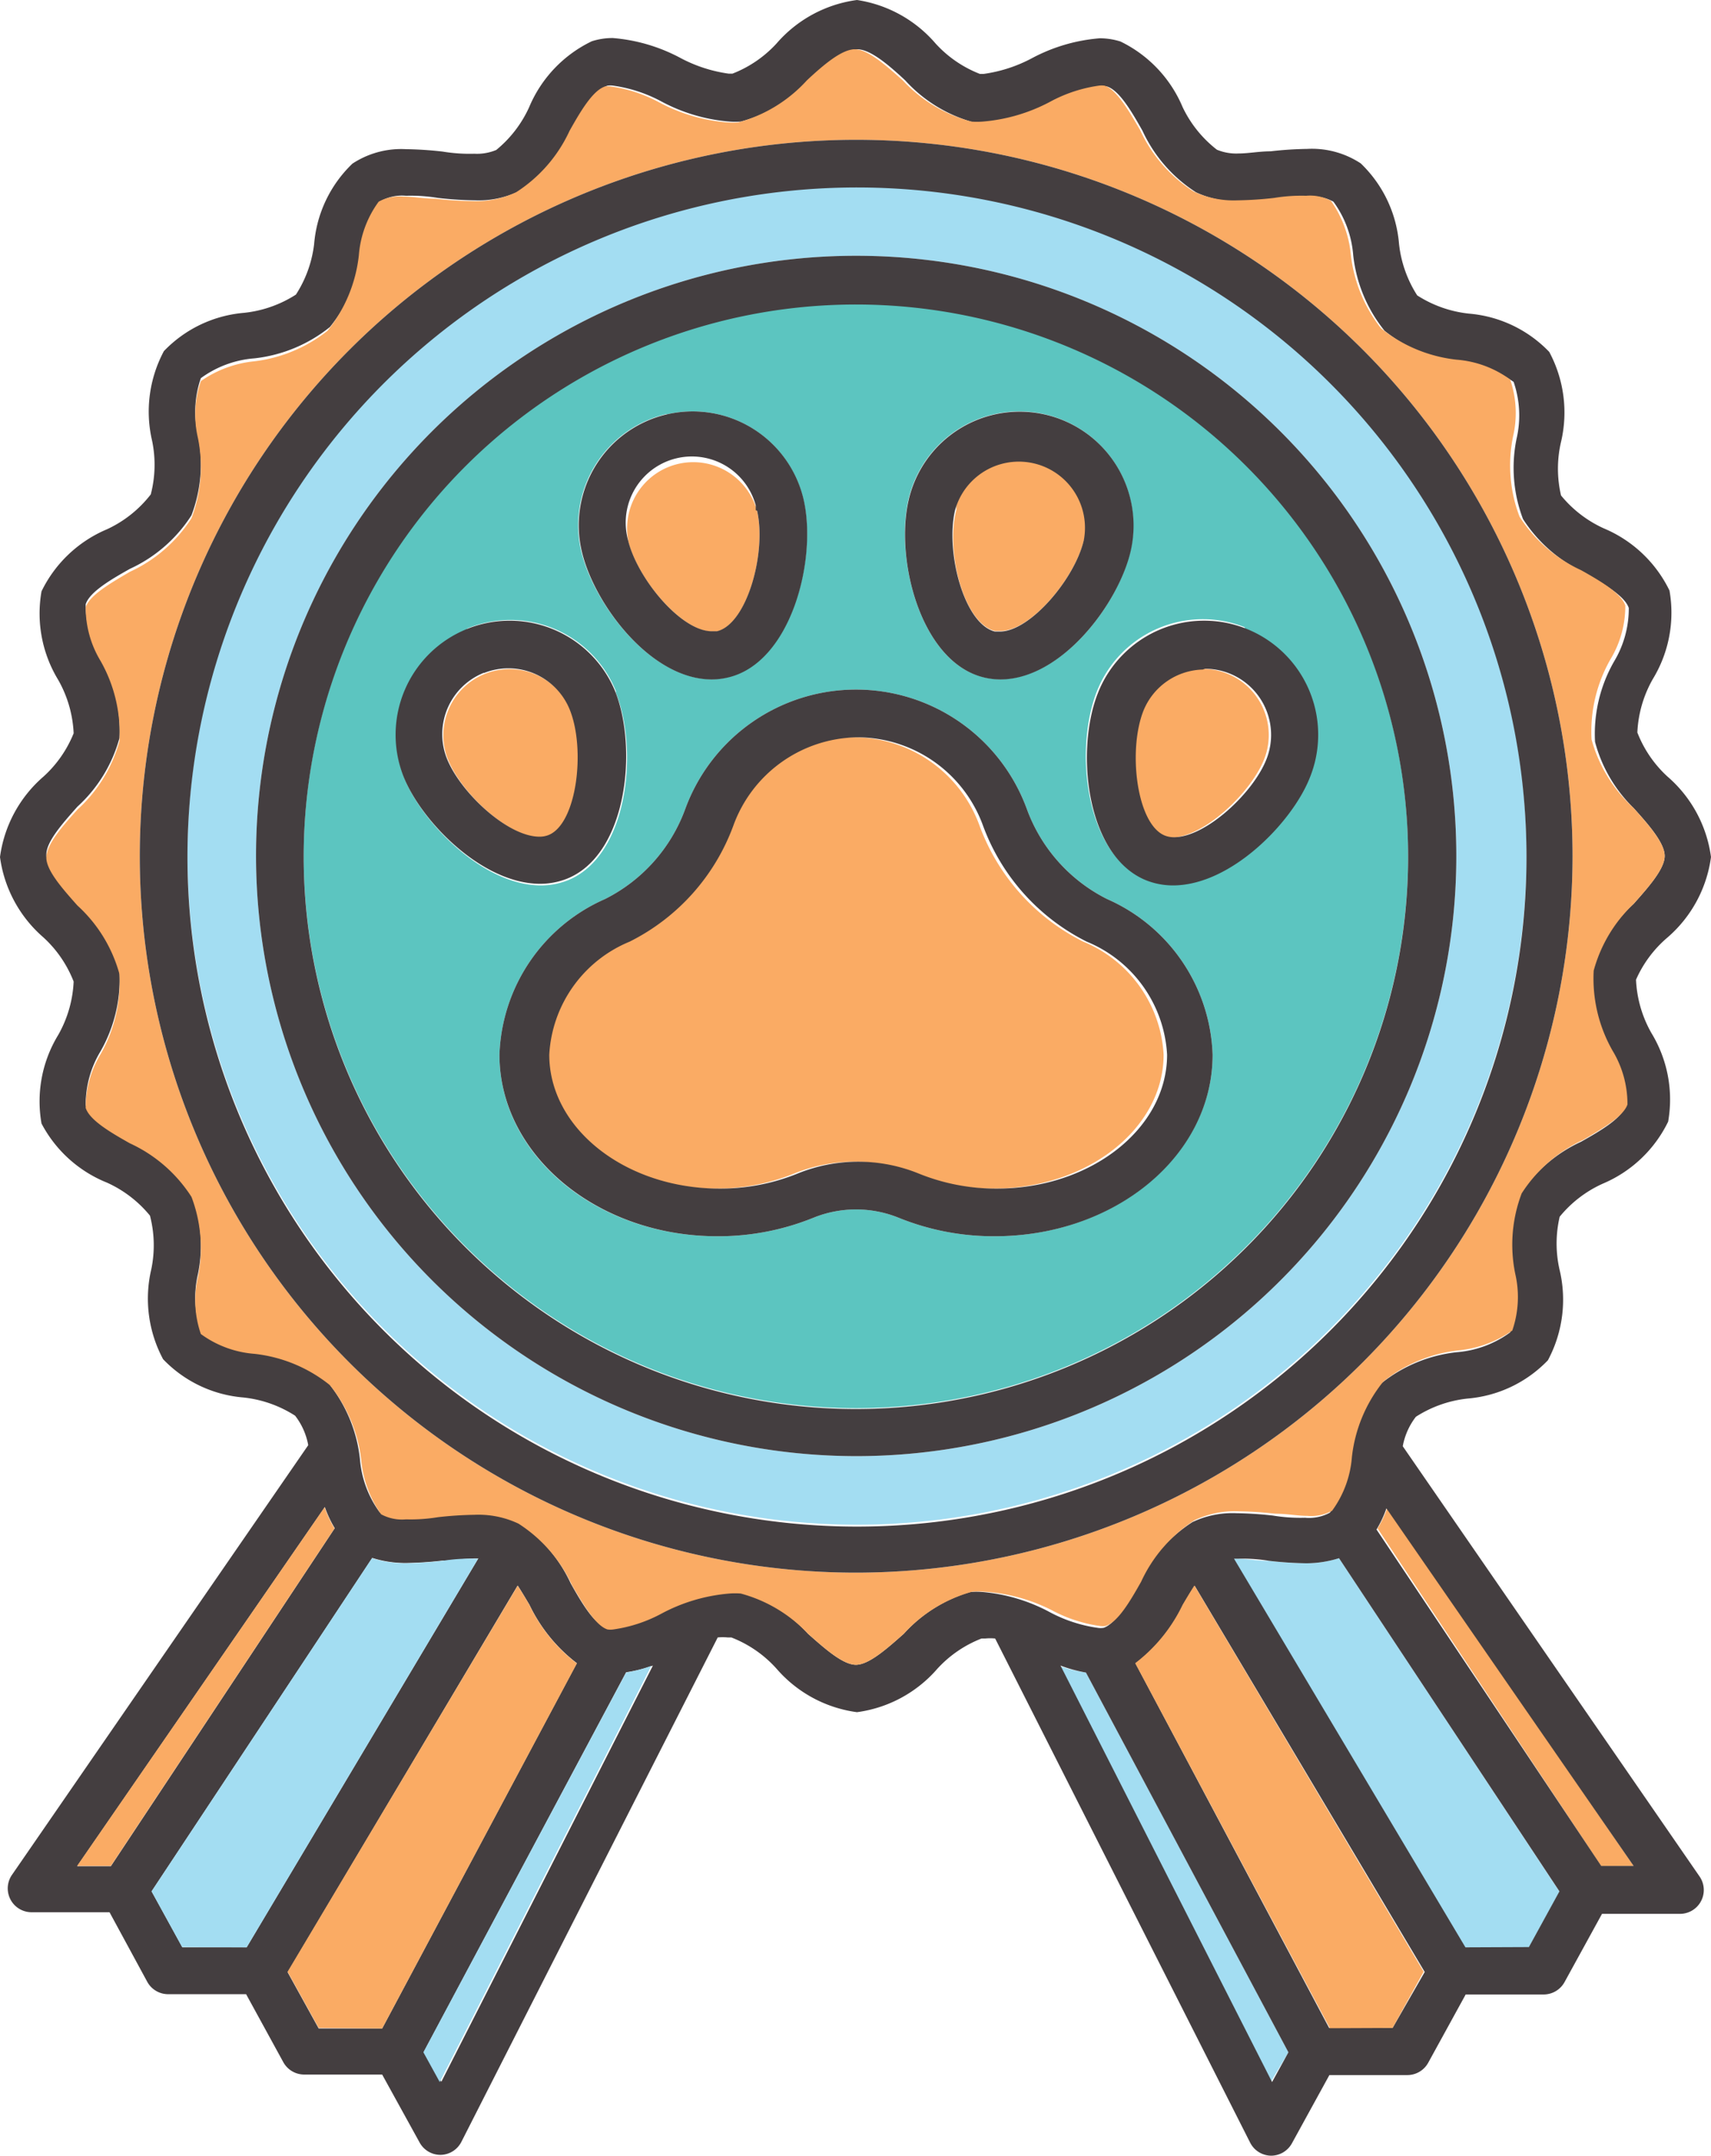 <svg xmlns="http://www.w3.org/2000/svg" viewBox="0 -4.76837158203125e-7 63.89 80.49"><title>Depositphotos_111743502_02</title><g data-name="Layer 2"><g data-name="Layer 1"><g data-name="Layer 2"><g data-name="πœ h 1"><path d="M48.11 76.63l-7.56-14.18a5.14 5.14 0 0 1-1-.25l7.9 15.54z" fill="#a3ddf2"/><path d="M50 58.18a4.11 4.11 0 0 1-1.26.19 13.56 13.56 0 0 1-1.37-.09c-.42 0-.82-.08-1.18-.08h-.14l8.64 14.51h2.4l1.14-2.08z" fill="#a3ddf2"/><path d="M61 69.67l-9.19-13.39a4.08 4.08 0 0 1-.37.79l8.35 12.61z" fill="#faab64"/><path d="M52.38 54a2.55 2.55 0 0 1 .49-1.1 4.44 4.44 0 0 1 1.93-.68 4.69 4.69 0 0 0 3-1.43 4.79 4.79 0 0 0 .44-3.36 4.4 4.4 0 0 1 0-2 4.42 4.42 0 0 1 1.6-1.23 4.78 4.78 0 0 0 2.45-2.32 4.77 4.77 0 0 0-.62-3.3 4.42 4.42 0 0 1-.58-2A4.39 4.39 0 0 1 62.27 35a4.81 4.81 0 0 0 1.62-3 4.81 4.81 0 0 0-1.62-3 4.38 4.38 0 0 1-1.13-1.65 4.43 4.43 0 0 1 .58-2 4.76 4.76 0 0 0 .62-3.3 4.78 4.78 0 0 0-2.45-2.32 4.42 4.42 0 0 1-1.6-1.23 4.4 4.4 0 0 1 0-2 4.79 4.79 0 0 0-.44-3.36 4.69 4.69 0 0 0-3-1.43 4.44 4.44 0 0 1-1.93-.68 4.44 4.44 0 0 1-.68-1.93 4.69 4.69 0 0 0-1.43-3 3.31 3.31 0 0 0-2-.54 13.56 13.56 0 0 0-1.37.09c-.42 0-.82.08-1.18.08a1.88 1.88 0 0 1-.82-.14A4.42 4.42 0 0 1 44.16 4a4.78 4.78 0 0 0-2.32-2.45 2.54 2.54 0 0 0-.78-.12 6.45 6.45 0 0 0-2.52.74 5.4 5.4 0 0 1-1.81.59h-.14a4.39 4.39 0 0 1-1.65-1.13A4.81 4.81 0 0 0 32 0a4.81 4.81 0 0 0-3 1.62 4.39 4.39 0 0 1-1.65 1.13h-.14a5.4 5.4 0 0 1-1.81-.59 6.45 6.45 0 0 0-2.52-.74 2.54 2.54 0 0 0-.78.12A4.78 4.78 0 0 0 19.76 4a4.42 4.42 0 0 1-1.23 1.6 1.87 1.87 0 0 1-.82.14 6.16 6.16 0 0 1-1.18-.08 13.56 13.56 0 0 0-1.37-.09 3.31 3.31 0 0 0-2 .54 4.69 4.69 0 0 0-1.43 3 4.43 4.43 0 0 1-.68 1.89 4.44 4.44 0 0 1-1.93.68 4.69 4.69 0 0 0-3 1.43 4.79 4.79 0 0 0-.44 3.35 4.4 4.4 0 0 1-.05 2A4.41 4.41 0 0 1 4 19.76a4.78 4.78 0 0 0-2.45 2.32 4.77 4.77 0 0 0 .62 3.3 4.43 4.43 0 0 1 .58 2A4.39 4.39 0 0 1 1.62 29 4.81 4.81 0 0 0 0 32a4.81 4.81 0 0 0 1.62 3 4.39 4.39 0 0 1 1.13 1.65 4.43 4.43 0 0 1-.58 2 4.76 4.76 0 0 0-.62 3.3A4.77 4.77 0 0 0 4 44.16a4.43 4.43 0 0 1 1.6 1.23 4.41 4.41 0 0 1 .05 2 4.79 4.79 0 0 0 .44 3.36 4.68 4.68 0 0 0 3 1.43 4.43 4.43 0 0 1 1.93.68 2.54 2.54 0 0 1 .49 1.1L.45 70a.89.89 0 0 0 .73 1.4h2.91L5.5 74a.89.89 0 0 0 .78.46h2.91L10.58 77a.89.89 0 0 0 .78.46h2.91l1.4 2.54a.89.89 0 0 0 .78.46.89.89 0 0 0 .78-.49l9.57-18.83a1.75 1.75 0 0 1 .37 0h.14A4.39 4.39 0 0 1 29 62.31a4.81 4.81 0 0 0 3 1.62 4.81 4.81 0 0 0 3-1.62 4.39 4.39 0 0 1 1.65-1.13h.14a1.75 1.75 0 0 1 .37 0L46.68 80a.89.89 0 0 0 .78.49.89.89 0 0 0 .78-.46l1.4-2.55h2.91a.89.89 0 0 0 .78-.46l1.4-2.55h2.91a.89.89 0 0 0 .78-.46l1.4-2.55h2.91a.89.89 0 0 0 .73-1.4zm-18.63 7c-.61.54-1.3 1.16-1.79 1.16s-1.18-.62-1.79-1.16a5.37 5.37 0 0 0-2.56-1.57 2.71 2.71 0 0 0-.42 0 6.49 6.49 0 0 0-2.54.75 5.37 5.37 0 0 1-1.79.59.75.75 0 0 1-.23 0c-.46-.15-.92-.94-1.32-1.65a5.42 5.42 0 0 0-2-2.3 3.5 3.5 0 0 0-1.64-.33 13.61 13.61 0 0 0-1.37.09c-.43 0-.83.08-1.19.08a1.63 1.63 0 0 1-.93-.19 3.89 3.89 0 0 1-.74-2 5.44 5.44 0 0 0-1.17-2.82 5.44 5.44 0 0 0-2.77-1.21 4.21 4.21 0 0 1-2-.74 3.84 3.84 0 0 1-.11-2.12 5.4 5.4 0 0 0-.24-3 5.42 5.42 0 0 0-2.3-2c-.7-.41-1.5-.87-1.65-1.32a3.84 3.84 0 0 1 .55-2 5.43 5.43 0 0 0 .71-3 5.38 5.38 0 0 0-1.57-2.56c-.55-.61-1.16-1.3-1.16-1.79s.62-1.18 1.16-1.79a5.38 5.38 0 0 0 1.57-2.56 5.44 5.44 0 0 0-.71-3 3.84 3.84 0 0 1-.55-2c.15-.46.94-.92 1.65-1.32a5.42 5.42 0 0 0 2.3-2 5.4 5.4 0 0 0 .24-3 3.84 3.84 0 0 1 .11-2.12 3.89 3.89 0 0 1 2-.74 5.45 5.45 0 0 0 2.82-1.17 5.44 5.44 0 0 0 1.17-2.71 4.21 4.21 0 0 1 .74-2 1.63 1.63 0 0 1 .93-.19 6.26 6.26 0 0 1 1.19.08 13.62 13.62 0 0 0 1.37.09 3.51 3.51 0 0 0 1.64-.33 5.42 5.42 0 0 0 2-2.3c.41-.7.87-1.5 1.32-1.65a.75.75 0 0 1 .23 0 5.37 5.37 0 0 1 1.79.59 6.48 6.48 0 0 0 2.54.75 2.71 2.71 0 0 0 .42 0A5.37 5.37 0 0 0 30.22 3c.61-.54 1.3-1.16 1.79-1.16s1.18.59 1.79 1.16a5.37 5.37 0 0 0 2.56 1.57 2.71 2.71 0 0 0 .42 0 6.48 6.48 0 0 0 2.54-.75 5.38 5.38 0 0 1 1.79-.59.76.76 0 0 1 .23 0c.46.15.92.94 1.32 1.65a5.42 5.42 0 0 0 2 2.3 3.5 3.5 0 0 0 1.64.33 13.49 13.49 0 0 0 1.37-.09c.42 0 .83-.08 1.19-.08a1.63 1.63 0 0 1 .93.19 3.89 3.89 0 0 1 .74 2 5.44 5.44 0 0 0 1.17 2.82 5.45 5.45 0 0 0 2.82 1.17 4.21 4.21 0 0 1 2 .74 3.85 3.85 0 0 1 .11 2.12 5.39 5.39 0 0 0 .24 3 5.42 5.42 0 0 0 2.3 2c.7.41 1.5.87 1.65 1.32a3.84 3.84 0 0 1-.55 2 5.44 5.44 0 0 0-.71 3A5.38 5.38 0 0 0 61 30.17c.55.61 1.16 1.3 1.16 1.79s-.62 1.18-1.16 1.79a5.37 5.37 0 0 0-1.57 2.56 5.44 5.44 0 0 0 .71 3 3.84 3.84 0 0 1 .55 2c-.15.46-.94.92-1.65 1.32a5.42 5.42 0 0 0-2.3 2 5.4 5.4 0 0 0-.24 3 3.84 3.84 0 0 1-.11 2.12 3.89 3.89 0 0 1-2 .74 5.44 5.44 0 0 0-2.82 1.17 5.45 5.45 0 0 0-1.17 2.82 4.21 4.21 0 0 1-.74 2 1.63 1.63 0 0 1-.93.19 6.26 6.26 0 0 1-1.19-.08 13.61 13.61 0 0 0-1.37-.09 3.51 3.51 0 0 0-1.64.33 5.42 5.42 0 0 0-2 2.3c-.41.7-.87 1.5-1.32 1.65a.75.75 0 0 1-.23 0 5.38 5.38 0 0 1-1.79-.59 6.48 6.48 0 0 0-2.53-.75 2.71 2.71 0 0 0-.42 0A5.37 5.37 0 0 0 33.75 61zm-14.42-1.8c.15.23.29.47.44.72a6 6 0 0 0 1.77 2.18l-7.27 13.64H11.9l-1.16-2.1zm-7.2-2.93a4.08 4.08 0 0 0 .37.79L4.14 69.68H2.88zm1.77 1.9a4.11 4.11 0 0 0 1.26.19 13.54 13.54 0 0 0 1.37-.09c.42 0 .82-.08 1.19-.08h.14L9.21 72.71h-2.4l-1.15-2.09zm1.92 18.45l7.56-14.18a5.14 5.14 0 0 0 1-.25l-7.9 15.54zM42.4 62.11a6 6 0 0 0 1.77-2.18c.14-.25.29-.49.44-.72l8.59 14.42-1.2 2.09h-2.37zm9-5a4.08 4.08 0 0 0 .37-.79L61 69.67h-1.21zm-10.85 5.34l7.56 14.18-.61 1.11-7.9-15.55a5.14 5.14 0 0 0 .95.26zm14.17 10.26L46.08 58.2h.14a6.16 6.16 0 0 1 1.18.08 13.56 13.56 0 0 0 1.37.09 4.11 4.11 0 0 0 1.23-.19l8.23 12.44-1.14 2.08z" fill="#443e40"/><path d="M52 75.72l1.16-2.1L44.6 59.2c-.15.23-.29.47-.44.72a6 6 0 0 1-1.77 2.18l7.27 13.63z" fill="#faab64"/><path d="M9.21 72.71l8.64-14.51h-.14a6.31 6.31 0 0 0-1.19.08 13.54 13.54 0 0 1-1.37.09 4.11 4.11 0 0 1-1.26-.19L5.66 70.62 6.8 72.7z" fill="#a3ddf2"/><path d="M23.38 62.45l-7.57 14.18.61 1.11 7.9-15.54a5.14 5.14 0 0 1-.94.25z" fill="#a3ddf2"/><path d="M12.49 57.07a4.08 4.08 0 0 1-.37-.79L2.88 69.67h1.26z" fill="#faab64"/><path d="M14.27 75.74l7.27-13.63a6 6 0 0 1-1.77-2.18c-.14-.25-.29-.49-.44-.72l-8.59 14.41 1.16 2.1z" fill="#faab64"/><path d="M39.27 60.12a5.38 5.38 0 0 0 1.79.59.75.75 0 0 0 .23 0c.46-.15.92-.94 1.32-1.65a5.42 5.42 0 0 1 2-2.3 3.51 3.51 0 0 1 1.64-.33 13.61 13.61 0 0 1 1.37.09c.43 0 .83.08 1.19.08a1.63 1.63 0 0 0 .93-.19 3.89 3.89 0 0 0 .74-2 5.45 5.45 0 0 1 1.17-2.82 5.44 5.44 0 0 1 2.82-1.17 4.21 4.21 0 0 0 2-.74 3.84 3.84 0 0 0 .11-2.12 5.4 5.4 0 0 1 .24-3 5.42 5.42 0 0 1 2.3-2c.7-.41 1.5-.87 1.65-1.32a3.84 3.84 0 0 0-.55-2 5.44 5.44 0 0 1-.71-3A5.37 5.37 0 0 1 61 33.75c.54-.61 1.16-1.3 1.16-1.79s-.62-1.18-1.16-1.79a5.38 5.38 0 0 1-1.57-2.56 5.44 5.44 0 0 1 .71-3 3.84 3.84 0 0 0 .55-2c-.15-.46-.94-.92-1.65-1.32a5.42 5.42 0 0 1-2.3-2 5.39 5.39 0 0 1-.24-3 3.85 3.85 0 0 0-.11-2.12 3.89 3.89 0 0 0-2-.74 5.45 5.45 0 0 1-2.82-1.17 5.44 5.44 0 0 1-1.13-2.76 4.21 4.21 0 0 0-.74-2 1.63 1.63 0 0 0-.93-.19 6.26 6.26 0 0 0-1.19.08 13.49 13.49 0 0 1-1.37.09 3.5 3.5 0 0 1-1.64-.33 5.42 5.42 0 0 1-2-2.3c-.41-.7-.87-1.5-1.32-1.65a.76.76 0 0 0-.23 0 5.38 5.38 0 0 0-1.79.59 6.48 6.48 0 0 1-2.54.75 2.71 2.71 0 0 1-.42 0A5.37 5.37 0 0 1 33.71 3c-.61-.54-1.3-1.16-1.79-1.16s-1.18.59-1.79 1.16a5.37 5.37 0 0 1-2.56 1.57 2.71 2.71 0 0 1-.42 0 6.48 6.48 0 0 1-2.54-.75 5.37 5.37 0 0 0-1.79-.59.75.75 0 0 0-.23 0c-.46.15-.92.94-1.32 1.65a5.42 5.42 0 0 1-2 2.3 3.51 3.51 0 0 1-1.64.33 13.62 13.62 0 0 1-1.37-.09c-.42 0-.83-.08-1.19-.08a1.63 1.63 0 0 0-.93.19 3.89 3.89 0 0 0-.74 2 5.44 5.44 0 0 1-1.17 2.82 5.45 5.45 0 0 1-2.73 1.14 4.21 4.21 0 0 0-2 .74 3.84 3.84 0 0 0-.11 2.12 5.4 5.4 0 0 1-.24 3 5.42 5.42 0 0 1-2.3 2c-.7.41-1.5.87-1.65 1.32a3.84 3.84 0 0 0 .55 2 5.44 5.44 0 0 1 .71 3 5.38 5.38 0 0 1-1.57 2.56c-.55.61-1.16 1.3-1.16 1.79s.62 1.18 1.16 1.79a5.38 5.38 0 0 1 1.57 2.56 5.43 5.43 0 0 1-.71 3 3.84 3.84 0 0 0-.55 2c.15.46.94.92 1.65 1.32a5.42 5.42 0 0 1 2.3 2 5.4 5.4 0 0 1 .24 3 3.84 3.84 0 0 0 .11 2.12 3.89 3.89 0 0 0 2 .74 5.44 5.44 0 0 1 2.82 1.17 5.44 5.44 0 0 1 1.17 2.82 4.21 4.21 0 0 0 .74 2 1.63 1.63 0 0 0 .93.19 6.26 6.26 0 0 0 1.19-.08 13.61 13.61 0 0 1 1.37-.09 3.5 3.5 0 0 1 1.64.33 5.42 5.42 0 0 1 2 2.3c.41.7.87 1.5 1.32 1.65a.75.75 0 0 0 .23 0 5.37 5.37 0 0 0 1.79-.59 6.49 6.49 0 0 1 2.54-.75 2.71 2.71 0 0 1 .42 0 5.37 5.37 0 0 1 2.51 1.5c.61.54 1.3 1.16 1.79 1.16s1.18-.62 1.79-1.16a5.37 5.37 0 0 1 2.56-1.57 2.71 2.71 0 0 1 .42 0 6.48 6.48 0 0 1 2.54.69zM32 58.72a26.75 26.75 0 1 1 26.72-26.78V32A26.78 26.78 0 0 1 32 58.72z" fill="#faab64"/><path d="M32 56.93a25 25 0 1 0-25-25V32a25 25 0 0 0 25 24.93zM9.56 32A22.41 22.41 0 1 1 32 54.37 22.43 22.43 0 0 1 9.56 32z" fill="#a3ddf2"/><path d="M58.72 32a26.75 26.75 0 1 0-26.78 26.72H32A26.78 26.78 0 0 0 58.72 32zM7 32a25 25 0 1 1 25 25A25 25 0 0 1 7 32z" fill="#443e40"/><path d="M32 52.58A20.62 20.62 0 1 0 11.34 32 20.62 20.62 0 0 0 32 52.58zm14.48-29.09A4.25 4.25 0 0 1 48.86 29c-.67 1.68-2.94 4-5.1 4a2.71 2.71 0 0 1-1-.19c-2.25-.9-2.65-4.86-1.8-7a4.25 4.25 0 0 1 5.52-2.39zm-12.56-4.83a4.25 4.25 0 0 1 8.29 1.91c-.45 2-2.57 4.79-4.87 4.79a2.64 2.64 0 0 1-.59-.07c-2.36-.54-3.34-4.39-2.83-6.63zm4.42 11.54a6.1 6.1 0 0 0 3 3.37 6.59 6.59 0 0 1 3.94 5.81c0 3.74-3.65 6.78-8.14 6.78a9.44 9.44 0 0 1-3.58-.69 4.24 4.24 0 0 0-3.19 0 9.44 9.44 0 0 1-3.58.69c-4.49 0-8.14-3-8.14-6.78a6.59 6.59 0 0 1 3.94-5.81 6.1 6.1 0 0 0 3-3.37 6.79 6.79 0 0 1 12.75 0zM24.9 15.47a4.25 4.25 0 0 1 5.1 3.18c.52 2.23-.47 6.09-2.84 6.64a2.64 2.64 0 0 1-.59.07c-2.3 0-4.41-2.84-4.87-4.79a4.26 4.26 0 0 1 3.19-5.11zm-7.46 8A4.25 4.25 0 0 1 23 25.81v.06c.85 2.13.46 6.09-1.8 7a2.71 2.71 0 0 1-1 .19c-2.17 0-4.44-2.35-5.1-4a4.25 4.25 0 0 1 2.37-5.52z" fill="#5cc5c0"/><path d="M32 54.37A22.41 22.41 0 1 0 9.56 32 22.43 22.43 0 0 0 32 54.37zm0-43A20.62 20.62 0 1 1 11.34 32 20.62 20.62 0 0 1 32 11.37z" fill="#443e40"/><path d="M23.38 35.16a4.85 4.85 0 0 0-3 4.22c0 2.76 2.85 5 6.36 5a7.67 7.67 0 0 0 2.91-.56 6 6 0 0 1 4.53 0 7.67 7.67 0 0 0 2.91.56c3.51 0 6.36-2.24 6.36-5a4.85 4.85 0 0 0-3-4.22 7.88 7.88 0 0 1-3.88-4.35 5 5 0 0 0-9.39 0 7.88 7.88 0 0 1-3.8 4.35z" fill="#faab64"/><path d="M25.59 30.2a6.1 6.1 0 0 1-3 3.37 6.59 6.59 0 0 0-3.94 5.81c0 3.74 3.65 6.78 8.14 6.78a9.44 9.44 0 0 0 3.58-.69 4.24 4.24 0 0 1 3.19 0 9.44 9.44 0 0 0 3.58.69c4.49 0 8.14-3 8.14-6.78a6.59 6.59 0 0 0-3.94-5.81 6.1 6.1 0 0 1-3-3.37 6.79 6.79 0 0 0-12.75 0zM32 27.53a5 5 0 0 1 4.7 3.28 7.88 7.88 0 0 0 3.88 4.35 4.85 4.85 0 0 1 3 4.22c0 2.76-2.85 5-6.36 5a7.67 7.67 0 0 1-2.91-.56 6 6 0 0 0-4.53 0 7.67 7.67 0 0 1-2.91.56c-3.51 0-6.36-2.24-6.36-5a4.85 4.85 0 0 1 3-4.22 7.88 7.88 0 0 0 3.88-4.35A5 5 0 0 1 32 27.53z" fill="#443e40"/><path d="M37.16 23.56h.19c1.16 0 2.8-2 3.13-3.41a2.47 2.47 0 0 0-4.77-1.29v.18c-.41 1.58.29 4.26 1.45 4.52z" fill="#faab64"/><path d="M36.76 25.3a2.64 2.64 0 0 0 .59.07c2.3 0 4.42-2.84 4.87-4.79a4.25 4.25 0 0 0-8.29-1.91c-.52 2.23.46 6.08 2.83 6.63zm-1.1-6.24a2.47 2.47 0 0 1 4.81 1.11c-.33 1.43-2 3.41-3.13 3.41h-.19c-1.15-.28-1.85-2.96-1.49-4.52z" fill="#443e40"/><path d="M43.41 31.21a.91.91 0 0 0 .34.06c1.18 0 2.94-1.64 3.45-2.91a2.47 2.47 0 0 0-4.59-1.83c-.61 1.47-.26 4.25.8 4.68z" fill="#faab64"/><path d="M41 25.87c-.85 2.13-.46 6.09 1.8 7a2.71 2.71 0 0 0 1 .19c2.17 0 4.44-2.35 5.1-4a4.26 4.26 0 1 0-7.9-3.19zm4-.9a2.47 2.47 0 0 1 2.29 3.38c-.5 1.27-2.27 2.91-3.45 2.91a.91.91 0 0 1-.34-.06c-1.06-.42-1.39-3.19-.8-4.67A2.46 2.46 0 0 1 44.91 25z" fill="#443e40"/><path d="M23.45 20.17c.33 1.42 2 3.41 3.13 3.41h.19c1.12-.26 1.86-2.94 1.5-4.5a2.47 2.47 0 0 0-4.81 1.11z" fill="#faab64"/><path d="M26.58 25.37a2.64 2.64 0 0 0 .59-.07c2.37-.54 3.35-4.4 2.84-6.64a4.25 4.25 0 0 0-8.29 1.91c.45 1.96 2.56 4.8 4.86 4.8zm1.69-6.3c.36 1.56-.38 4.24-1.5 4.5h-.19c-1.16 0-2.8-2-3.13-3.41a2.47 2.47 0 0 1 4.77-1.29v.18z" fill="#443e40"/><path d="M16.73 28.36c.5 1.27 2.27 2.91 3.45 2.91a.91.91 0 0 0 .34-.06c1.06-.42 1.39-3.19.8-4.67a2.47 2.47 0 0 0-4.59 1.83z" fill="#faab64"/><path d="M15.07 29c.67 1.68 2.94 4 5.1 4a2.71 2.71 0 0 0 1-.19c2.25-.9 2.65-4.86 1.8-7a4.26 4.26 0 0 0-7.9 3.19zm3-3.87a2.47 2.47 0 0 1 3.21 1.38c.59 1.48.26 4.25-.8 4.67a.91.91 0 0 1-.34.06c-1.18 0-2.94-1.64-3.45-2.91a2.47 2.47 0 0 1 1.38-3.21z" fill="#443e40"/></g></g></g></g></svg>